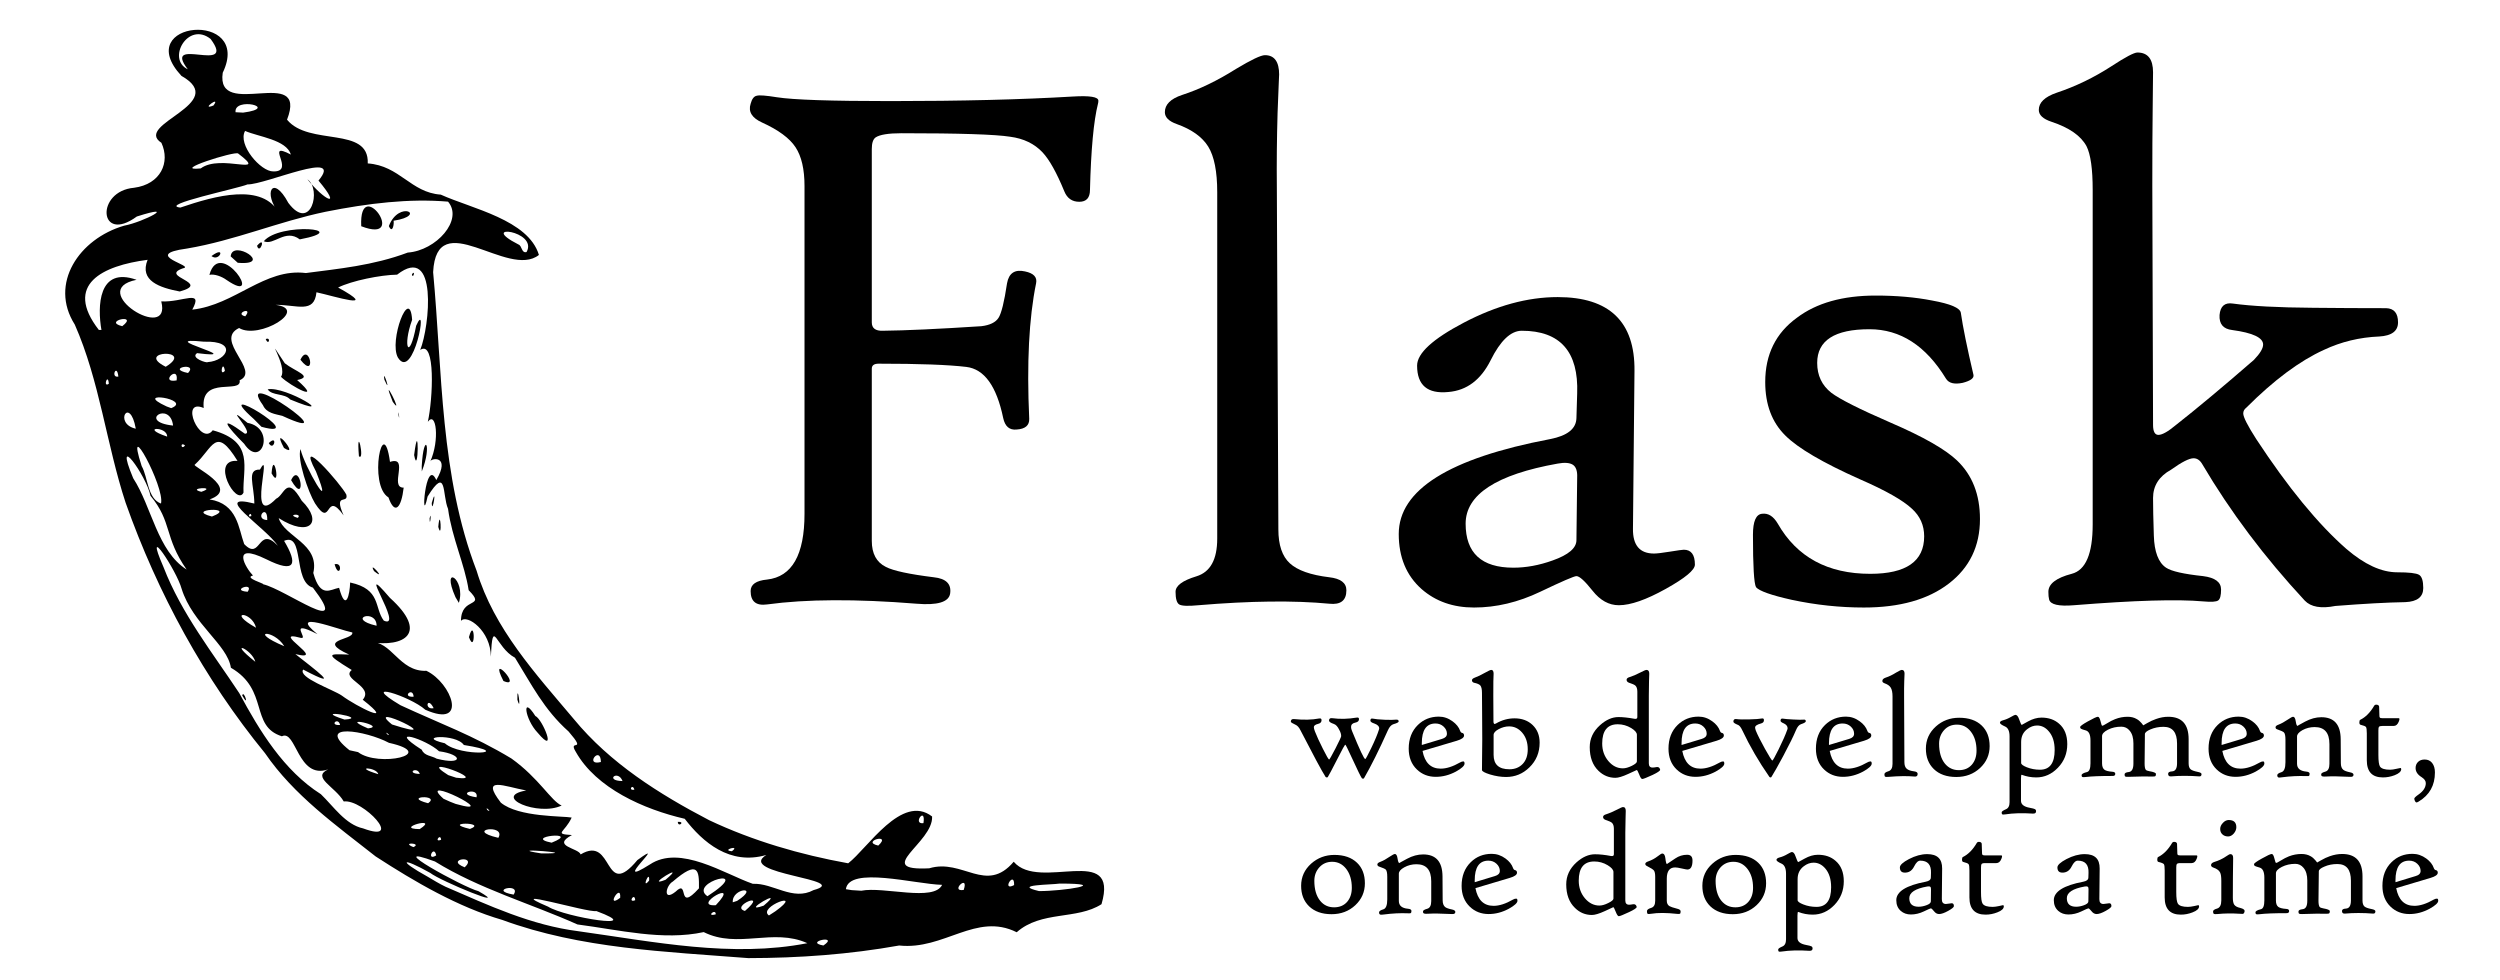 <?xml version="1.0" encoding="UTF-8"?>
<svg xmlns="http://www.w3.org/2000/svg" xmlns:xlink="http://www.w3.org/1999/xlink" width="199pt" height="78pt" viewBox="0 0 199 78" version="1.1">
<g id="surface1">
<path style=" stroke:none;fill-rule:nonzero;fill:rgb(0%,0%,0%);fill-opacity:1;" d="M 29.902 68.172 C 26.754 65.691 23.395 63.309 21.098 59.957 C 16.266 54.051 12.543 47.207 10 40.02 C 8.465 35.344 7.938 30.332 5.953 25.836 C 3.883 22.574 6.309 19.004 9.879 17.965 C 11.469 17.66 14.262 16.16 10.891 17.234 C 7.867 19.453 7.574 15.215 10.676 14.945 C 12.789 14.664 13.57 12.93 12.848 11.367 C 10.574 9.883 18.355 8.254 14.441 6.039 C 10.363 1.629 20.145 0.781 17.73 5.789 C 17.152 9.637 24.566 5.082 22.848 9.527 C 24.594 11.66 29.395 10.012 29.273 13.008 C 31.82 13.184 32.695 15.328 35.086 15.492 C 37.562 16.613 42.055 17.496 42.898 20.293 C 40.441 22.246 34.75 16.27 34.477 21.664 C 35.219 29.637 35.027 37.848 37.941 45.438 C 39.316 50.035 42.656 53.652 45.672 57.234 C 48.555 60.742 52.465 63.207 56.445 65.285 C 59.941 66.938 63.707 68.031 67.516 68.719 C 69.059 67.535 71.785 63.137 74.195 64.992 C 74.309 67.074 69.414 69.348 73.965 69.117 C 76.637 68.312 78.492 71.188 80.691 68.594 C 82.723 71 89.121 67.055 87.68 71.973 C 85.727 73.234 82.883 72.473 80.93 74.207 C 77.707 72.594 75.141 75.648 71.574 75.262 C 67.613 75.973 63.582 76.262 59.566 76.266 C 52.98 75.746 46.25 75.527 39.984 73.227 C 36.453 72.199 33.008 70.188 29.902 68.172 Z M 35.469 70.586 C 38.914 72.078 42.285 73.652 46.066 74.129 C 52.059 74.965 58.25 76.25 64.266 75.078 C 61.543 73.844 58.73 75.555 56.016 74.195 C 52.762 74.898 49.273 74.016 45.965 73.586 C 42.203 71.906 38.145 70.754 34.621 68.574 C 30.223 66.965 36.898 70.641 38.086 70.938 C 40.84 72.5 35.062 70.133 34.246 69.484 C 31.941 68.191 31.648 68.461 34.02 69.773 C 34.496 70.055 34.969 70.348 35.469 70.586 Z M 28.906 65.941 C 32.25 67.184 28.895 63.59 27.363 63.797 C 26.684 62.617 24.77 61.875 26.121 61.242 C 23.691 62.086 23.578 58.031 22.438 58.609 C 19.867 57.797 21.438 54.922 18.379 53.152 C 18.098 51.293 15.336 49.676 14.457 46.867 C 14.07 45.43 11.34 41.301 13.016 45.145 C 14.445 48.844 16.957 52.012 19.047 55.176 C 20.668 58.188 22.586 61.34 25.543 63.219 C 26.539 64.176 27.5 65.641 28.906 65.941 Z M 19.281 55.359 C 19.398 54.852 19.895 56.453 19.281 55.359 Z M 32.91 67.43 C 33.648 67.098 31.844 67.012 32.91 67.43 Z M 34.723 68.09 C 34.535 67.176 33.895 68.602 34.723 68.09 Z M 36.992 69.039 C 38.074 68.008 35.328 68.391 36.992 69.039 Z M 40.883 71.211 C 41.539 70.238 38.781 70.844 40.883 71.211 Z M 33.41 65.996 C 35.09 64.906 31.242 65.98 33.41 65.996 Z M 35.113 66.844 C 35.066 66.27 34.508 67.102 35.113 66.844 Z M 43.625 72.168 C 44.996 73.031 51.617 74.062 47.469 72.52 C 46.777 72.668 39.781 70.539 43.625 72.168 Z M 30.113 61.625 C 29.98 61.047 27.988 60.988 30.113 61.625 Z M 34.078 63.938 C 35.109 63.219 31.938 63.383 34.078 63.938 Z M 37.41 65.984 C 38.891 65.426 35.008 65.426 37.41 65.984 Z M 28.5 59.867 C 30.105 61.102 34.977 60.023 30.961 59.129 C 29.133 58.152 25.012 57.484 27.82 59.719 Z M 39.668 66.691 C 40.336 65.551 36.863 66.039 39.668 66.691 Z M 36.273 63.992 C 40.199 65.105 32.973 61.504 35.305 63.582 L 35.824 63.816 Z M 43.074 67.93 C 46.793 67.965 39.719 67.414 43.074 67.93 Z M 27.07 57.711 C 26.926 57.02 26.152 57.77 27.07 57.711 Z M 49.367 71.465 C 49.465 70.211 48.152 72.395 49.367 71.465 Z M 33.418 61.605 C 33.191 60.945 32.254 61.578 33.418 61.605 Z M 27.422 57.277 C 29.559 57.148 24.5 56.336 27.422 57.277 Z M 20.324 52.68 C 20.059 51.656 18 50.836 20.324 52.68 Z M 38.961 64.527 C 38.57 64.082 38.777 64.625 38.961 64.527 Z M 50.562 71.656 C 50.523 70.977 49.93 71.914 50.562 71.656 Z M 37.934 63.465 C 38.145 62.586 36.113 63.199 37.934 63.465 Z M 29.293 57.98 C 30.879 57.809 26.75 56.902 29.293 57.98 Z M 43.91 67.078 C 46.387 66.098 41.5 66.598 43.91 67.078 Z M 36.309 61.906 C 39.16 62.277 32.914 59.965 35.68 61.699 Z M 46.219 68.012 C 48.883 66.418 48.004 71.746 50.738 68.461 C 53.434 66.492 48.41 70.898 51.73 68.812 C 54.133 67.203 57.684 69.578 59.926 70.352 C 61.535 70.273 63.105 71.746 64.758 70.852 C 67.938 69.992 58.535 69.578 61 68.055 C 58.09 68.902 55.938 67.043 54.504 65.176 C 51.238 64.418 47.465 62.746 45.836 59.852 C 45.172 58.766 46.793 60.004 45.262 58.23 C 43.293 56.477 42.312 54.484 40.992 52.355 C 39.414 51.512 39.23 49.031 39.07 52.273 C 39.082 50.227 37.164 48.848 36.695 49.422 C 36.688 47.449 38.75 48.438 37.305 46.98 C 36.996 44.938 35.973 42.809 35.664 40.504 C 35.188 39.391 35.598 37.012 34.035 39.527 C 33.469 42.188 33.848 36.262 34.73 38.215 C 35.895 36.219 34.316 36.453 34.25 36.73 C 35.008 35.051 34.73 32.664 34.055 33.574 C 34.457 31.789 34.691 27.008 33.449 27.855 C 34.203 25.992 34.875 19.32 31.609 21.863 C 30.289 21.883 27.996 22.348 26.914 22.887 C 30.309 24.762 26.57 23.562 25.191 23.266 C 25.012 25 23.641 24.25 21.93 24.266 C 24.664 24.605 20.602 27.066 19.031 26.109 C 16.996 27.082 20.789 29.516 19.074 30.27 C 19.285 31.402 15.953 29.859 16.215 32.477 C 14.242 31.645 15.945 35.582 16.934 34.25 C 20.293 35.164 19.301 37.238 19.383 39.211 C 18.836 40.363 16.68 36.512 18.906 36.688 C 17.148 33.836 16.965 35.656 15.508 36.984 C 15.168 37.078 19.223 38.871 16.68 39.754 C 18.918 40.102 18.98 42.062 19.438 43.309 C 20.785 44.711 20.508 41.754 22.121 43.445 C 21.102 41.941 16.719 39.207 20.246 40.082 C 20.227 38.57 19.609 37.348 20.691 37.379 C 21.758 35.438 19.57 42.164 21.98 39.699 C 22.648 39.406 22.812 37.754 24.016 39.855 C 25.758 41.57 24.645 42.816 22.184 41.242 C 22.625 42.738 25.473 43.273 24.938 45.609 C 25.508 47.664 26.301 46.906 26.992 46.789 C 27.535 48.785 27.844 47.316 27.871 46.367 C 30.355 46.902 29.773 48.371 30.551 49.402 C 32.266 50.176 28.098 44.152 31.039 47.59 C 34.137 50.387 32.203 51.555 29.426 51.109 C 31.184 50.965 31.75 53.488 33.945 53.398 C 35.953 54.355 37.309 58.023 33.855 56.496 C 32.656 55.414 28.414 54.078 31.879 56.137 C 35.078 57.621 37.617 58.512 40.707 60.375 C 42.914 61.953 43.867 63.762 44.707 64.121 C 42.848 65.008 39.109 63.41 41.887 62.922 C 40.156 62.605 38.207 61.73 39.867 63.891 C 41.277 65.066 44.863 64.945 45.504 65.078 C 44.961 66.281 44.023 66.375 45.527 66.469 C 43.852 67.363 46.062 67.5 46.219 68.012 Z M 42.793 58.32 C 41.773 57.25 41.508 55.25 42.613 56.992 C 43.176 57.219 44.422 60.262 42.793 58.32 Z M 53.953 65.422 C 54.59 65.379 53.973 65.902 53.953 65.422 Z M 41.184 55.699 C 41.145 54.086 41.551 56.945 41.184 55.699 Z M 40.074 54.207 C 38.793 51.723 41.691 54.91 40.074 54.207 Z M 26.633 44.914 C 27.387 44.711 27.004 46.203 26.633 44.914 Z M 37.328 50.719 C 37.793 48.98 37.875 52.18 37.328 50.719 Z M 29.773 45.457 C 29.238 44.496 30.887 46.359 29.773 45.457 Z M 36.258 47.539 C 35.043 44.812 37.117 46.051 36.527 47.988 Z M 25.074 40.066 C 24.531 39.172 23.633 36.547 23.922 35.746 C 24.184 37.051 26.691 41.363 25.152 37.531 C 23.449 34.32 27.184 38.574 27.57 39.375 C 27.75 40.172 26.52 39.156 27.352 41.027 C 25.832 38.898 26.457 42.199 25.074 40.066 Z M 21.617 37.68 C 21.758 35.602 22.406 39.109 21.617 37.68 Z M 23.172 38.219 C 23.914 36.648 24.43 40.406 23.172 38.219 Z M 19.43 35.32 C 18.145 34.039 17.211 32.859 19.492 34.523 C 20.367 34.559 17.539 31.84 19.703 33.66 C 21.977 34.074 20.824 37.395 19.43 35.32 Z M 21.395 35.27 C 22.145 34.527 21.793 36 21.395 35.27 Z M 22.605 35.656 C 21.473 33.527 23.98 36.547 22.605 35.656 Z M 20.203 33.355 C 16.461 30.02 24.902 35.098 20.812 33.973 Z M 30.922 39.594 C 29.301 38.621 30.492 32.75 31.043 36.766 C 32.617 36.254 30.957 38.84 32.133 38.816 C 31.945 40.445 31.422 41.031 30.922 39.594 Z M 34.887 41.941 C 35.043 40.172 35.219 43.152 34.887 41.941 Z M 34.195 41.262 C 34.375 40.504 34.215 42.152 34.195 41.262 Z M 20.934 32.258 C 18.531 28.938 27.922 35.621 22.473 33.102 C 21.906 32.953 21.223 32.898 20.934 32.258 Z M 28.57 36.316 C 28.344 33.516 29.078 36.777 28.57 36.316 Z M 34.367 40.039 C 34.816 38.445 34.402 41.094 34.367 40.039 Z M 21.305 30.992 C 22.73 30.688 27.223 33.504 23.098 31.797 C 22.641 31.289 21.664 31.52 21.305 30.992 Z M 33.57 37.117 C 33.723 34.258 34.422 35.406 33.574 37.527 Z M 22.367 29.996 C 22.949 29.141 20.82 26.129 22.672 28.918 C 23.473 29.555 24.988 29.984 23.652 30.25 C 25.758 32.113 23.137 30.754 22.367 29.996 Z M 32.965 36.223 C 33.367 32.965 33.32 38.133 32.965 36.223 Z M 21.152 26.988 C 21.594 26.797 21.387 27.582 21.152 26.988 Z M 23.914 28.637 C 24.625 27.141 25.227 30.305 23.914 28.637 Z M 31.711 32.98 C 31.703 32.406 31.859 33.816 31.711 32.98 Z M 31.262 31.98 C 30.18 29.305 32.266 33.395 31.262 31.98 Z M 30.598 30.227 C 30.414 29.121 31.215 31.613 30.598 30.227 Z M 31.676 28.465 C 30.934 27.152 32.617 22.688 32.805 25.457 C 32.02 27.617 32.578 28.824 33.125 25.93 C 34.133 23.648 32.906 30.422 31.676 28.465 Z M 32.789 21.824 C 33.113 21.426 32.859 22.301 32.789 21.824 Z M 30.934 58.453 C 30.492 58.07 30.988 58.699 30.934 58.453 Z M 34.758 60.391 C 36.883 60.938 36.871 60.059 34.949 59.801 C 33.918 58.836 30.652 57.812 33.574 59.68 C 33.766 60.172 34.379 60.16 34.758 60.391 Z M 27.207 55.367 C 28.379 56.242 31.617 57.848 28.875 55.699 C 29.801 54.625 27.105 54.051 28 53.332 C 25.723 51.938 26.203 52.062 27.797 52.105 C 25.062 50.879 28.191 50.973 28.043 50.344 C 26.992 50.137 22.809 48.484 25.27 50.48 C 22.77 49.203 24.672 50.957 23.918 50.77 C 21.359 50.074 26.195 52.723 23.512 52.066 C 24.977 53.23 27.461 55.047 24.133 53.297 C 23.691 53.93 26.512 54.887 27.207 55.367 Z M 31.203 57.668 C 36.066 59.238 28.82 55.75 31.203 57.668 Z M 51.672 70.09 C 51.738 69.125 51.008 70.914 51.672 70.09 Z M 53.777 70.977 C 54.898 69.887 53.824 72.711 55.637 70.711 C 55.656 69.277 55.582 68.434 53.555 70.172 C 52.996 70.484 52.746 71.805 53.777 70.977 Z M 20.383 49.969 C 20.035 48.613 17.965 48.617 20.383 49.969 Z M 22.629 51.441 C 21.793 50.059 19.652 50.188 22.629 51.441 Z M 35.406 59.164 C 36.656 60.273 41.141 59.977 36.922 59.301 C 36.301 58.375 32.961 58.598 35.406 59.164 Z M 52.977 70.031 C 54.898 68.418 51.117 70.754 52.977 70.031 Z M 56.973 72.781 C 56.984 72.262 56.145 73.008 56.973 72.781 Z M 56.977 72.055 C 59.105 69.801 54.918 72.191 56.977 72.055 Z M 14.855 45.336 C 13.043 42.742 13.73 41.578 11.98 39.465 C 11.648 37.848 8.98 34.176 10.602 38.066 C 12.082 40.34 12.523 43.859 14.855 45.336 Z M 56.312 71.34 C 60.223 68.805 54.703 70.234 56.312 71.34 Z M 59.297 72.512 C 61.258 70.824 58.059 72.16 59.297 72.512 Z M 19.715 47.105 C 20.277 46.27 18.266 46.996 19.715 47.105 Z M 58.672 71.711 C 60.57 70.484 58.238 70.672 58.328 71.824 Z M 32.926 55.457 C 32.863 54.629 31.926 55.527 32.926 55.457 Z M 34.52 56.371 C 34.012 55.348 33.742 56.535 34.52 56.371 Z M 61.719 72.539 C 64.148 70.781 60.246 72.203 61.207 72.871 Z M 60.789 72.09 C 62.766 70.426 58.695 72.824 60.789 72.09 Z M 65.543 75.262 C 66.871 74.367 63.926 74.973 65.543 75.262 Z M 20.934 46.504 C 22.715 46.902 28.055 50.898 24.906 46.777 C 23.293 46.301 24.258 42.352 22.613 43.051 C 23.719 44.898 23.523 45.684 21.203 44.52 C 18.289 43.094 19.566 45.227 20.137 45.812 C 19.359 45.988 21.164 46.488 20.934 46.504 Z M 12.816 40.082 C 13.137 38.758 9.879 32.809 11.277 37.098 C 11.785 37.996 11.73 39.699 12.816 40.082 Z M 27.715 49.281 C 26.797 48.512 27.672 49.172 27.715 49.281 Z M 29.977 49.809 C 29.977 48.41 27.477 49.238 29.977 49.809 Z M 49.555 62.172 C 49.184 61.215 48.082 62.152 49.555 62.172 Z M 50.496 62.859 C 50.359 62.324 49.953 62.965 50.496 62.859 Z M 58.258 67.758 C 59.004 67.207 57.328 67.688 58.258 67.758 Z M 16.871 41.117 C 19.008 40.289 14.582 40.527 16.871 41.117 Z M 47.832 60.656 C 47.809 59.27 46.473 61 47.832 60.656 Z M 16.027 39.148 C 17.398 38.684 14.758 38.844 16.027 39.148 Z M 20.008 41.078 C 19.984 40.625 19.586 41.25 20.008 41.078 Z M 68.559 70.902 C 70.324 70.543 74.344 71.801 74.992 70.434 C 72.852 70.383 67.582 68.922 67.332 70.781 L 67.801 70.855 Z M 21.273 41.398 C 21.305 39.996 20.18 41.348 21.273 41.398 Z M 10.809 34.125 C 10.332 31.453 9 33.723 10.809 34.125 Z M 13.305 34.754 C 13.332 33.898 11.02 33.984 13.305 34.754 Z M 14.73 35.457 C 14.316 35.121 14.406 35.879 14.73 35.457 Z M 23.703 41.223 C 24.125 40.836 22.703 40.934 23.703 41.223 Z M 13.777 33.875 C 13.539 31.855 10.887 33.57 13.777 33.875 Z M 8.664 30.547 C 8.59 29.617 8.164 30.898 8.664 30.547 Z M 9.422 29.973 C 9.301 28.867 8.77 30.113 9.422 29.973 Z M 13.629 32.488 C 15.406 31.789 10.391 31.039 13.266 32.355 Z M 69.91 67.309 C 71.047 66.266 68.465 66.984 69.91 67.309 Z M 76.711 70.84 C 77.164 69.488 75.562 71.02 76.711 70.84 Z M 14.059 30.281 C 14.246 28.973 12.648 30.539 14.059 30.281 Z M 8.074 26.266 C 7.754 24.418 7.797 21.18 10.871 22.273 C 6.77 23.09 13.711 27.383 12.836 23.992 C 14.562 24.078 16.211 22.973 15.305 24.648 C 18.707 24.273 21.062 21.32 24.348 21.734 C 26.906 21.395 29.703 21.141 32.457 20.105 C 34.723 19.945 36.906 17.5 35.664 16.051 C 32.574 15.789 29.336 16.176 25.922 16.855 C 22.137 17.645 18.699 19.141 14.879 19.785 C 11.156 20.285 15.625 21.164 14.559 21.359 C 12.617 22.035 16.879 22.492 14.309 23.203 C 12.723 22.902 11.07 22.355 11.75 20.68 C 8.184 21.145 5.047 22.629 7.867 26.262 Z M 16.668 21.879 C 17.504 18.793 21.148 24.418 18.039 22.289 C 17.668 22.012 17.059 21.785 16.668 21.879 Z M 16.832 20.383 C 18.039 19.484 17.473 20.891 16.832 20.383 Z M 18.363 20.41 C 18.473 18.988 21.871 21.16 18.926 20.918 Z M 20.461 19.562 C 21.227 18.668 20.68 20.359 20.461 19.562 Z M 20.996 19.203 C 22.27 17.672 28.215 18.227 23.863 19.055 C 22.699 18.176 21.805 19.574 20.996 19.203 Z M 28.754 18.008 C 28.559 13.816 32.605 19.496 28.754 18.008 Z M 30.953 17.996 C 31.758 15.883 34.078 17.148 31.328 17.57 C 31.387 17.797 31.246 18.66 30.953 17.996 Z M 13.191 29.195 C 15.594 27.719 10.637 27.914 13.191 29.195 Z M 14.969 29.691 C 15.812 28.793 13.137 29.324 14.969 29.691 Z M 9.73 25.965 C 11.105 24.91 8.105 25.566 9.73 25.965 Z M 80.723 70.453 C 80.762 69.227 79.672 71.008 80.723 70.453 Z M 73.508 65.523 C 73.715 64.109 72.582 65.645 73.508 65.523 Z M 82.707 70.93 C 84.629 70.938 88.527 70.332 84.348 70.332 C 83.691 70.438 80.527 70.414 82.707 70.93 Z M 16.531 28.824 C 18.086 28.719 18.965 27.105 16.23 27.199 C 11.996 26.762 19.969 28.652 15.688 28.109 C 15.113 28.492 16.5 28.93 16.531 28.824 Z M 17.902 29.52 C 17.738 28.52 17.422 30.051 17.902 29.52 Z M 19.523 25.18 C 20.199 24.344 18.59 24.957 19.523 25.18 Z M 14.355 16.523 C 17.129 15.578 20.922 14.516 22.234 16.992 C 20.898 15.383 21.695 13.801 22.953 16.152 C 24.734 18.527 25.625 15.07 24.469 14.273 C 25.789 15.914 27.289 16.691 25.352 14.375 C 27.457 11.84 21.137 14.707 19.699 14.68 C 19.008 14.988 12.566 16.324 14.355 16.523 Z M 15.98 13.406 C 17.562 12.211 21.453 14.117 18.957 12.219 C 18.715 12 13.492 13.66 15.98 13.406 Z M 21.75 13.645 C 23.602 13.691 20.949 11.152 23.156 12.305 C 22.793 11.117 20.59 10.895 19.508 10.422 C 18.898 11.508 20.75 13.66 21.75 13.645 Z M 16.992 8.398 C 17.633 7.531 15.871 8.84 16.992 8.398 Z M 19.352 8.965 C 22.336 8.57 18.59 7.68 18.75 8.934 Z M 14.949 5.516 C 12.848 2.766 18.898 5.977 16.766 3.102 C 14.969 1.668 13.242 4.711 14.949 5.516 Z M 41.914 20.062 C 42.875 18.352 37.934 17.758 41.262 19.457 C 41.57 19.559 41.5 20.18 41.914 20.062 Z M 41.914 20.062 "/>
<path style=" stroke:none;fill-rule:nonzero;fill:rgb(0%,0%,0%);fill-opacity:1;" d="M 87.398 8.262 C 87.055 9.621 86.844 11.906 86.762 15.117 C 86.762 15.746 86.477 16.062 85.91 16.062 C 85.344 16.062 84.945 15.785 84.723 15.238 C 84.113 13.754 83.539 12.719 82.988 12.129 C 82.34 11.441 81.48 11.023 80.402 10.883 C 79.25 10.699 76.367 10.605 71.766 10.605 C 70.711 10.605 70.023 10.719 69.695 10.941 C 69.496 11.086 69.395 11.391 69.395 11.855 L 69.395 25.66 C 69.395 26.125 69.688 26.348 70.273 26.328 C 72.078 26.309 74.695 26.188 78.121 25.965 C 78.793 25.883 79.242 25.664 79.477 25.309 C 79.711 24.953 79.938 24.035 80.16 22.551 C 80.305 21.738 80.781 21.422 81.59 21.605 C 82.281 21.75 82.574 22.062 82.473 22.551 C 81.906 25.312 81.723 28.91 81.926 33.336 C 81.945 33.863 81.609 34.148 80.922 34.191 C 80.355 34.25 80 33.945 79.855 33.277 C 79.328 30.738 78.352 29.379 76.922 29.207 C 75.492 29.035 73.164 28.949 69.941 28.949 C 69.574 28.949 69.395 29.082 69.395 29.344 L 69.395 43.055 C 69.395 44.07 69.77 44.762 70.52 45.129 C 71.105 45.434 72.375 45.707 74.32 45.949 C 75.312 46.051 75.75 46.488 75.629 47.262 C 75.508 47.93 74.613 48.195 72.953 48.055 C 68.145 47.668 64.18 47.688 61.059 48.113 C 60.188 48.234 59.75 47.879 59.75 47.047 C 59.75 46.52 60.188 46.215 61.059 46.133 C 63.047 45.91 64.039 44.164 64.039 40.895 L 64.039 14.812 C 64.039 13.473 63.801 12.441 63.324 11.719 C 62.848 10.996 61.961 10.344 60.664 9.754 C 59.852 9.387 59.547 8.891 59.75 8.262 C 59.852 7.875 60.016 7.66 60.238 7.621 C 60.441 7.559 60.977 7.602 61.848 7.742 C 63.129 7.945 66.137 8.047 70.883 8.047 C 76.48 8.047 81.316 7.926 85.395 7.684 C 86.75 7.602 87.43 7.711 87.43 8.016 C 87.43 8.098 87.422 8.18 87.398 8.262 Z M 87.398 8.262 "/>
<path style=" stroke:none;fill-rule:nonzero;fill:rgb(0%,0%,0%);fill-opacity:1;" d="M 107.172 46.988 C 107.172 47.801 106.715 48.156 105.805 48.055 C 103.004 47.789 99.535 47.828 95.398 48.176 C 94.57 48.258 94.059 48.234 93.863 48.113 C 93.672 47.992 93.574 47.656 93.574 47.109 C 93.574 46.621 94.129 46.211 95.234 45.875 C 96.34 45.539 96.891 44.539 96.891 42.875 L 96.891 15.301 C 96.891 13.652 96.652 12.445 96.176 11.672 C 95.699 10.902 94.863 10.301 93.668 9.875 C 93.039 9.652 92.723 9.336 92.723 8.93 C 92.723 8.32 93.18 7.863 94.094 7.559 C 95.473 7.113 96.902 6.422 98.383 5.488 C 99.598 4.758 100.367 4.391 100.691 4.391 C 101.441 4.391 101.82 4.91 101.82 5.945 C 101.82 5.863 101.777 6.879 101.695 8.992 C 101.637 11.004 101.617 12.984 101.637 14.934 L 101.758 42.141 C 101.758 43.383 102.062 44.281 102.672 44.84 C 103.277 45.398 104.324 45.77 105.805 45.949 C 106.715 46.051 107.172 46.398 107.172 46.988 Z M 107.172 46.988 "/>
<path style=" stroke:none;fill-rule:nonzero;fill:rgb(0%,0%,0%);fill-opacity:1;" d="M 134.914 44.945 C 134.914 45.371 134.137 46.016 132.586 46.879 C 131.035 47.742 129.793 48.176 128.859 48.176 C 128.07 48.176 127.371 47.789 126.762 47.016 C 126.152 46.246 125.727 45.859 125.484 45.859 C 125.301 45.859 124.336 46.277 122.594 47.109 C 120.852 47.941 119.098 48.359 117.332 48.359 C 115.668 48.359 114.281 47.871 113.164 46.895 C 111.949 45.82 111.34 44.355 111.34 42.508 C 111.34 38.992 115.355 36.477 123.383 34.953 C 124.762 34.688 125.465 34.129 125.484 33.277 L 125.543 31.324 C 125.664 27.996 124.195 26.328 121.133 26.328 C 120.262 26.328 119.434 27.109 118.656 28.676 C 117.875 30.238 116.754 31.082 115.293 31.203 C 113.629 31.367 112.801 30.664 112.801 29.102 C 112.801 28.125 114.035 26.988 116.512 25.688 C 119.105 24.328 121.602 23.648 123.992 23.648 C 128.109 23.648 130.148 25.609 130.105 29.527 L 129.984 42.082 C 129.965 43.402 130.523 44.062 131.66 44.062 C 131.883 44.062 132.309 44.012 132.938 43.91 C 133.562 43.809 133.93 43.758 134.031 43.758 C 134.617 43.758 134.914 44.152 134.914 44.945 Z M 125.543 38 C 125.566 37.492 125.449 37.156 125.195 36.992 C 124.941 36.832 124.539 36.801 123.992 36.902 C 119.105 37.773 116.664 39.371 116.664 41.684 C 116.664 44.02 117.93 45.188 120.465 45.188 C 121.477 45.188 122.523 44.996 123.598 44.609 C 124.855 44.164 125.484 43.625 125.484 42.996 Z M 125.543 38 "/>
<path style=" stroke:none;fill-rule:nonzero;fill:rgb(0%,0%,0%);fill-opacity:1;" d="M 157.605 41.32 C 157.605 43.473 156.777 45.184 155.125 46.453 C 153.473 47.723 151.219 48.359 148.359 48.359 C 146.453 48.359 144.547 48.156 142.641 47.75 C 140.996 47.383 140.043 47.047 139.781 46.742 C 139.617 46.457 139.535 45.066 139.535 42.57 C 139.535 41.492 139.781 40.934 140.266 40.895 C 140.754 40.832 141.168 41.098 141.512 41.684 C 143.035 44.348 145.488 45.676 148.875 45.676 C 151.734 45.676 153.164 44.68 153.164 42.691 C 153.164 41.816 152.84 41.086 152.191 40.496 C 151.48 39.828 150.102 39.043 148.055 38.152 C 145.094 36.832 143.117 35.672 142.121 34.676 C 141.047 33.621 140.512 32.199 140.512 30.41 C 140.512 28.219 141.352 26.512 143.035 25.293 C 144.598 24.113 146.684 23.527 149.301 23.527 C 150.941 23.527 152.445 23.656 153.801 23.922 C 155.262 24.188 156.023 24.512 156.082 24.898 C 156.246 26.035 156.582 27.68 157.086 29.832 C 157.148 30.098 156.863 30.309 156.234 30.473 C 155.566 30.613 155.121 30.504 154.898 30.137 C 153.297 27.516 151.27 26.207 148.812 26.207 C 146.035 26.207 144.648 27.102 144.648 28.887 C 144.648 29.883 145.023 30.676 145.773 31.266 C 146.441 31.773 148.012 32.566 150.488 33.641 C 153.082 34.758 154.848 35.766 155.781 36.656 C 156.996 37.816 157.605 39.371 157.605 41.32 Z M 157.605 41.32 "/>
<path style=" stroke:none;fill-rule:nonzero;fill:rgb(0%,0%,0%);fill-opacity:1;" d="M 192.891 46.805 C 192.891 47.516 192.414 47.891 191.461 47.93 C 190.039 47.953 188.184 48.055 185.895 48.234 C 184.758 48.461 183.945 48.316 183.461 47.809 C 180.254 44.355 177.539 40.742 175.309 36.961 C 175.125 36.637 174.891 36.477 174.609 36.477 C 174.262 36.477 173.664 36.781 172.812 37.391 C 171.859 37.918 171.383 38.668 171.383 39.645 C 171.383 40.336 171.402 41.328 171.445 42.629 C 171.484 43.93 171.809 44.781 172.418 45.188 C 172.844 45.473 173.828 45.695 175.367 45.859 C 176.32 45.98 176.797 46.336 176.797 46.926 C 176.797 47.395 176.723 47.684 176.57 47.793 C 176.418 47.906 176.016 47.93 175.367 47.871 C 173.34 47.688 169.914 47.789 165.086 48.176 C 163.871 48.277 163.211 48.125 163.109 47.719 C 163.07 47.574 163.051 47.371 163.051 47.109 C 163.051 46.48 163.668 46 164.906 45.676 C 166.02 45.391 166.578 44.082 166.578 41.746 L 166.578 15.117 C 166.578 13.449 166.414 12.293 166.09 11.645 C 165.645 10.809 164.711 10.16 163.293 9.691 C 162.625 9.469 162.289 9.156 162.289 8.75 C 162.289 8.16 162.766 7.703 163.719 7.379 C 165.238 6.871 166.688 6.168 168.07 5.273 C 169.184 4.543 169.875 4.18 170.137 4.18 C 170.969 4.18 171.383 4.707 171.383 5.762 C 171.383 5.621 171.375 6.625 171.352 8.777 C 171.332 10.262 171.324 12.254 171.324 14.75 L 171.383 33.824 C 171.383 34.352 171.527 34.617 171.809 34.617 C 172.113 34.617 172.582 34.352 173.211 33.824 C 174.891 32.504 176.961 30.777 179.414 28.645 C 179.902 28.137 180.145 27.73 180.145 27.426 C 180.145 26.879 179.324 26.492 177.68 26.27 C 176.969 26.188 176.637 25.789 176.676 25.078 C 176.738 24.367 177.094 24.062 177.742 24.164 C 179.203 24.367 181.332 24.48 184.129 24.5 C 186.074 24.52 188.012 24.531 189.938 24.531 C 190.566 24.551 190.883 24.926 190.883 25.66 C 190.883 26.348 190.387 26.727 189.391 26.785 C 187.828 26.848 186.359 27.203 184.98 27.852 C 183.055 28.727 180.996 30.258 178.805 32.453 C 178.645 32.574 178.562 32.727 178.562 32.91 C 178.562 33.195 178.906 33.875 179.598 34.953 C 182.133 38.812 184.523 41.727 186.773 43.695 C 188.215 44.934 189.562 45.555 190.82 45.555 C 191.754 45.555 192.332 45.621 192.555 45.754 C 192.777 45.883 192.891 46.234 192.891 46.805 Z M 192.891 46.805 "/>
<path style=" stroke:none;fill-rule:nonzero;fill:rgb(0%,0%,0%);fill-opacity:1;" d="M 111.336 57.422 C 111.336 57.492 111.199 57.566 110.93 57.641 C 110.75 57.691 110.602 57.852 110.477 58.129 C 109.77 59.707 109.133 60.98 108.574 61.949 C 108.562 61.973 108.531 61.984 108.484 61.98 C 108.441 61.977 108.414 61.961 108.398 61.938 C 108.301 61.797 108.059 61.301 107.668 60.449 C 107.309 59.668 107.117 59.277 107.09 59.277 C 107.047 59.277 106.836 59.656 106.457 60.41 C 106.027 61.25 105.773 61.73 105.695 61.848 C 105.684 61.875 105.652 61.887 105.609 61.883 C 105.566 61.883 105.535 61.867 105.512 61.836 C 105.223 61.387 104.559 60.152 103.523 58.141 C 103.406 57.902 103.273 57.754 103.125 57.691 C 102.875 57.578 102.75 57.5 102.75 57.445 C 102.75 57.293 102.832 57.223 103.004 57.238 C 103.762 57.316 104.43 57.301 105 57.191 C 105.133 57.168 105.195 57.211 105.195 57.324 C 105.195 57.477 105.109 57.574 104.93 57.617 C 104.699 57.672 104.582 57.762 104.582 57.879 C 104.582 57.953 104.609 58.066 104.664 58.211 C 104.805 58.578 105.02 59.043 105.305 59.609 C 105.586 60.176 105.754 60.457 105.801 60.457 C 105.832 60.457 106 60.16 106.305 59.574 C 106.605 58.984 106.758 58.66 106.758 58.598 C 106.758 58.441 106.707 58.277 106.605 58.098 C 106.48 57.836 106.34 57.684 106.18 57.629 C 105.918 57.539 105.789 57.449 105.789 57.363 C 105.789 57.207 105.875 57.141 106.055 57.168 C 106.66 57.25 107.305 57.234 107.984 57.121 C 108.113 57.098 108.176 57.137 108.176 57.238 C 108.176 57.391 108.082 57.48 107.887 57.52 C 107.66 57.562 107.543 57.68 107.543 57.867 C 107.543 57.957 107.57 58.066 107.621 58.188 C 108.23 59.676 108.578 60.422 108.676 60.422 C 108.711 60.422 108.867 60.129 109.148 59.551 C 109.449 58.93 109.656 58.43 109.773 58.051 C 109.781 58.031 109.785 58.008 109.785 57.984 C 109.785 57.816 109.656 57.684 109.391 57.59 C 109.184 57.523 109.082 57.445 109.082 57.363 C 109.082 57.227 109.148 57.172 109.277 57.203 C 109.457 57.242 109.773 57.273 110.234 57.293 C 110.668 57.309 110.957 57.305 111.094 57.285 C 111.254 57.266 111.336 57.312 111.336 57.422 Z M 111.336 57.422 "/>
<path style=" stroke:none;fill-rule:nonzero;fill:rgb(0%,0%,0%);fill-opacity:1;" d="M 116.578 60.781 C 116.578 60.953 116.348 61.164 115.891 61.418 C 115.371 61.695 114.836 61.836 114.289 61.836 C 113.691 61.836 113.191 61.641 112.785 61.25 C 112.352 60.836 112.133 60.281 112.133 59.59 C 112.133 58.809 112.379 58.18 112.863 57.707 C 113.316 57.266 113.871 57.043 114.531 57.043 C 114.922 57.043 115.285 57.168 115.625 57.418 C 115.926 57.637 116.129 57.891 116.227 58.176 C 116.262 58.273 116.316 58.328 116.387 58.34 C 116.488 58.359 116.539 58.43 116.539 58.547 C 116.539 58.711 116.348 58.848 115.961 58.965 L 113.234 59.773 C 113.41 60.715 113.895 61.184 114.68 61.184 C 115.133 61.184 115.648 61.02 116.227 60.688 C 116.312 60.637 116.398 60.609 116.48 60.609 C 116.543 60.609 116.578 60.668 116.578 60.781 Z M 115.176 58.406 C 115.176 58.188 115.086 58 114.91 57.836 C 114.734 57.672 114.52 57.59 114.266 57.59 C 113.539 57.59 113.176 58.113 113.176 59.16 L 113.176 59.301 L 114.785 58.816 C 115.043 58.738 115.176 58.605 115.176 58.406 Z M 115.176 58.406 "/>
<path style=" stroke:none;fill-rule:nonzero;fill:rgb(0%,0%,0%);fill-opacity:1;" d="M 122.555 59.117 C 122.555 59.898 122.285 60.555 121.738 61.086 C 121.219 61.594 120.602 61.848 119.883 61.848 C 119.477 61.848 119.051 61.781 118.609 61.648 C 118.184 61.516 117.969 61.398 117.965 61.293 C 117.961 61.199 117.965 60.883 117.973 60.336 C 117.984 59.672 117.988 59.184 117.988 58.879 C 117.988 58.422 117.984 57.758 117.977 56.887 C 117.969 56.016 117.965 55.438 117.965 55.152 C 117.965 54.871 117.922 54.676 117.836 54.566 C 117.758 54.473 117.586 54.398 117.32 54.344 C 117.219 54.309 117.168 54.242 117.168 54.148 C 117.168 54.062 117.246 53.996 117.398 53.938 C 117.621 53.859 117.895 53.727 118.219 53.543 C 118.48 53.395 118.641 53.324 118.707 53.324 C 118.828 53.324 118.891 53.426 118.891 53.625 C 118.891 53.641 118.883 53.848 118.871 54.242 C 118.863 54.613 118.863 54.988 118.867 55.375 L 118.879 57.422 C 118.879 57.617 118.945 57.672 119.078 57.59 C 119.551 57.316 120.043 57.18 120.559 57.18 C 121.148 57.18 121.629 57.359 122 57.715 C 122.371 58.074 122.555 58.539 122.555 59.117 Z M 121.609 59.645 C 121.609 59.105 121.461 58.66 121.16 58.312 C 120.875 57.984 120.531 57.82 120.125 57.82 C 119.844 57.82 119.57 57.895 119.297 58.039 C 119.023 58.184 118.891 58.34 118.891 58.5 L 118.891 60.09 C 118.891 60.852 119.309 61.234 120.148 61.234 C 120.586 61.234 120.938 61.09 121.207 60.809 C 121.477 60.527 121.609 60.137 121.609 59.645 Z M 121.609 59.645 "/>
<path style=" stroke:none;fill-rule:nonzero;fill:rgb(0%,0%,0%);fill-opacity:1;" d="M 132.125 61.195 C 132.141 61.234 132.148 61.258 132.148 61.273 C 132.148 61.355 131.949 61.492 131.547 61.684 C 131.082 61.898 130.809 62.008 130.723 62.008 C 130.652 62.008 130.57 61.891 130.48 61.648 C 130.387 61.41 130.32 61.293 130.285 61.293 C 130.289 61.293 130.066 61.395 129.613 61.602 C 129.164 61.809 128.82 61.914 128.59 61.914 C 128.07 61.914 127.617 61.727 127.234 61.352 C 126.773 60.906 126.543 60.277 126.543 59.473 C 126.543 58.797 126.816 58.215 127.359 57.727 C 127.84 57.293 128.332 57.078 128.832 57.078 C 129.188 57.078 129.609 57.125 130.102 57.215 C 130.258 57.242 130.332 57.199 130.332 57.078 L 130.332 55.055 C 130.332 54.824 130.277 54.664 130.168 54.566 C 130.098 54.504 129.93 54.43 129.664 54.344 C 129.539 54.293 129.477 54.219 129.477 54.109 C 129.477 54.012 129.562 53.938 129.73 53.891 C 129.965 53.82 130.242 53.703 130.562 53.535 C 130.832 53.395 130.996 53.324 131.062 53.324 C 131.207 53.324 131.281 53.426 131.281 53.625 C 131.281 53.621 131.273 53.816 131.262 54.215 C 131.25 54.613 131.246 54.996 131.246 55.375 L 131.246 60.758 C 131.246 60.984 131.344 61.098 131.547 61.098 C 131.621 61.098 131.723 61.086 131.848 61.062 C 131.984 61.035 132.078 61.082 132.125 61.195 Z M 130.297 60.609 L 130.297 58.488 C 130.297 58.316 130.145 58.137 129.836 57.949 C 129.508 57.754 129.156 57.652 128.773 57.652 C 127.949 57.652 127.535 58.164 127.535 59.184 C 127.535 59.727 127.699 60.195 128.027 60.582 C 128.355 60.969 128.738 61.16 129.18 61.16 C 129.383 61.16 129.617 61.094 129.891 60.961 C 130.164 60.824 130.297 60.711 130.297 60.609 Z M 130.297 60.609 "/>
<path style=" stroke:none;fill-rule:nonzero;fill:rgb(0%,0%,0%);fill-opacity:1;" d="M 137.254 60.781 C 137.254 60.953 137.023 61.164 136.566 61.418 C 136.047 61.695 135.512 61.836 134.965 61.836 C 134.371 61.836 133.867 61.641 133.461 61.25 C 133.027 60.836 132.812 60.281 132.812 59.59 C 132.812 58.809 133.055 58.18 133.539 57.707 C 133.992 57.266 134.547 57.043 135.207 57.043 C 135.598 57.043 135.961 57.168 136.301 57.418 C 136.605 57.637 136.805 57.891 136.906 58.176 C 136.941 58.273 136.992 58.328 137.062 58.34 C 137.168 58.359 137.219 58.43 137.219 58.547 C 137.219 58.711 137.023 58.848 136.637 58.965 L 133.91 59.773 C 134.09 60.715 134.57 61.184 135.355 61.184 C 135.809 61.184 136.324 61.02 136.906 60.688 C 136.992 60.637 137.078 60.609 137.16 60.609 C 137.223 60.609 137.254 60.668 137.254 60.781 Z M 135.852 58.406 C 135.852 58.188 135.766 58 135.59 57.836 C 135.414 57.672 135.199 57.59 134.941 57.59 C 134.215 57.59 133.852 58.113 133.852 59.16 L 133.852 59.301 L 135.461 58.816 C 135.723 58.738 135.852 58.605 135.852 58.406 Z M 135.852 58.406 "/>
<path style=" stroke:none;fill-rule:nonzero;fill:rgb(0%,0%,0%);fill-opacity:1;" d="M 143.742 57.41 C 143.742 57.484 143.617 57.562 143.371 57.641 C 143.207 57.691 143.07 57.852 142.957 58.129 C 142.762 58.594 142.426 59.277 141.945 60.18 C 141.539 60.941 141.223 61.496 141.004 61.848 C 140.992 61.875 140.965 61.887 140.926 61.883 C 140.887 61.879 140.859 61.863 140.84 61.836 C 140.004 60.633 139.285 59.398 138.691 58.141 C 138.566 57.871 138.441 57.723 138.316 57.691 C 138.09 57.598 137.977 57.52 137.977 57.445 C 137.977 57.289 138.051 57.219 138.207 57.238 C 138.445 57.27 138.805 57.277 139.277 57.262 C 139.734 57.25 140.055 57.227 140.242 57.191 C 140.355 57.168 140.41 57.211 140.41 57.324 C 140.41 57.461 140.332 57.551 140.168 57.59 C 139.863 57.672 139.707 57.777 139.707 57.91 C 139.707 57.969 139.727 58.055 139.766 58.164 C 139.902 58.496 140.141 58.973 140.488 59.602 C 140.836 60.227 141.031 60.539 141.082 60.539 C 141.117 60.539 141.285 60.238 141.582 59.641 C 141.898 59.004 142.125 58.488 142.262 58.098 C 142.281 58.055 142.293 58.012 142.293 57.969 C 142.293 57.812 142.199 57.688 142.008 57.59 C 141.824 57.516 141.73 57.441 141.73 57.375 C 141.73 57.238 141.793 57.18 141.914 57.203 C 142.07 57.23 142.352 57.254 142.75 57.273 C 143.148 57.293 143.406 57.297 143.523 57.285 C 143.668 57.258 143.742 57.301 143.742 57.41 Z M 143.742 57.41 "/>
<path style=" stroke:none;fill-rule:nonzero;fill:rgb(0%,0%,0%);fill-opacity:1;" d="M 148.988 60.781 C 148.988 60.953 148.758 61.164 148.301 61.418 C 147.781 61.695 147.246 61.836 146.699 61.836 C 146.105 61.836 145.602 61.641 145.195 61.25 C 144.762 60.836 144.547 60.281 144.547 59.59 C 144.547 58.809 144.789 58.18 145.273 57.707 C 145.727 57.266 146.285 57.043 146.941 57.043 C 147.332 57.043 147.695 57.168 148.035 57.418 C 148.34 57.637 148.539 57.891 148.641 58.176 C 148.676 58.273 148.727 58.328 148.801 58.34 C 148.902 58.359 148.953 58.43 148.953 58.547 C 148.953 58.711 148.758 58.848 148.375 58.965 L 145.645 59.773 C 145.824 60.715 146.305 61.184 147.09 61.184 C 147.543 61.184 148.059 61.02 148.641 60.688 C 148.727 60.637 148.812 60.609 148.895 60.609 C 148.957 60.609 148.988 60.668 148.988 60.781 Z M 147.586 58.406 C 147.586 58.188 147.5 58 147.324 57.836 C 147.148 57.672 146.934 57.59 146.676 57.59 C 145.949 57.59 145.586 58.113 145.586 59.16 L 145.586 59.301 L 147.195 58.816 C 147.457 58.738 147.586 58.605 147.586 58.406 Z M 147.586 58.406 "/>
<path style=" stroke:none;fill-rule:nonzero;fill:rgb(0%,0%,0%);fill-opacity:1;" d="M 152.645 61.605 C 152.645 61.766 152.555 61.832 152.379 61.812 C 151.832 61.762 151.16 61.77 150.355 61.836 C 150.191 61.852 150.094 61.848 150.055 61.824 C 150.02 61.801 150 61.734 150 61.629 C 150 61.535 150.105 61.453 150.32 61.391 C 150.535 61.324 150.645 61.129 150.645 60.805 L 150.645 55.445 C 150.645 55.125 150.598 54.891 150.504 54.738 C 150.414 54.59 150.25 54.473 150.016 54.391 C 149.895 54.348 149.832 54.285 149.836 54.207 C 149.832 54.086 149.922 54 150.102 53.938 C 150.367 53.852 150.645 53.719 150.934 53.535 C 151.172 53.395 151.32 53.324 151.383 53.324 C 151.531 53.324 151.602 53.426 151.602 53.625 C 151.602 53.609 151.594 53.809 151.578 54.219 C 151.566 54.609 151.562 54.992 151.566 55.375 L 151.59 60.664 C 151.59 60.906 151.648 61.078 151.77 61.188 C 151.887 61.297 152.09 61.367 152.379 61.402 C 152.555 61.426 152.645 61.492 152.645 61.605 Z M 152.645 61.605 "/>
<path style=" stroke:none;fill-rule:nonzero;fill:rgb(0%,0%,0%);fill-opacity:1;" d="M 158.375 59.391 C 158.375 60.078 158.121 60.66 157.613 61.133 C 157.102 61.609 156.473 61.848 155.719 61.848 C 154.965 61.848 154.371 61.641 153.934 61.219 C 153.512 60.809 153.301 60.266 153.301 59.59 C 153.301 58.891 153.566 58.305 154.098 57.824 C 154.613 57.363 155.23 57.133 155.949 57.133 C 156.719 57.133 157.316 57.34 157.746 57.754 C 158.164 58.156 158.375 58.703 158.375 59.391 Z M 157.332 59.75 C 157.332 59.133 157.184 58.629 156.883 58.242 C 156.594 57.867 156.223 57.68 155.773 57.68 C 155.355 57.68 155.012 57.824 154.75 58.117 C 154.484 58.414 154.352 58.773 154.352 59.195 C 154.352 59.875 154.508 60.402 154.812 60.781 C 155.098 61.129 155.469 61.305 155.926 61.305 C 156.359 61.305 156.703 61.16 156.957 60.871 C 157.207 60.582 157.332 60.211 157.332 59.75 Z M 157.332 59.75 "/>
<path style=" stroke:none;fill-rule:nonzero;fill:rgb(0%,0%,0%);fill-opacity:1;" d="M 164.555 59.23 C 164.555 59.969 164.309 60.594 163.812 61.109 C 163.316 61.625 162.742 61.883 162.082 61.883 C 161.684 61.883 161.301 61.812 160.93 61.672 C 160.891 61.656 160.871 61.75 160.871 61.961 L 160.871 63.746 C 160.871 64.031 161.105 64.219 161.574 64.301 C 161.793 64.34 161.93 64.379 161.984 64.41 C 162.043 64.445 162.07 64.5 162.07 64.578 C 162.07 64.715 161.984 64.773 161.805 64.762 C 160.977 64.707 160.25 64.727 159.621 64.824 C 159.492 64.844 159.41 64.844 159.379 64.824 C 159.348 64.805 159.332 64.75 159.332 64.664 C 159.332 64.594 159.445 64.516 159.668 64.418 C 159.863 64.34 159.961 64.152 159.961 63.852 L 159.961 58.625 C 159.961 58.203 159.844 57.938 159.609 57.832 C 159.336 57.711 159.195 57.609 159.195 57.531 C 159.195 57.441 159.277 57.379 159.438 57.336 C 159.648 57.281 159.863 57.191 160.082 57.062 C 160.27 56.953 160.383 56.902 160.422 56.902 C 160.539 56.902 160.637 57.012 160.711 57.227 C 160.82 57.543 160.895 57.703 160.93 57.703 C 160.938 57.703 161.105 57.609 161.438 57.422 C 161.801 57.223 162.156 57.121 162.504 57.121 C 163.066 57.121 163.531 57.281 163.898 57.602 C 164.336 57.977 164.555 58.52 164.555 59.23 Z M 163.551 59.703 C 163.551 59.059 163.391 58.559 163.07 58.199 C 162.812 57.898 162.504 57.75 162.152 57.75 C 161.883 57.75 161.621 57.844 161.375 58.035 C 161.047 58.277 160.883 58.621 160.883 59.059 L 160.883 60.734 C 160.883 60.84 161.031 60.953 161.332 61.074 C 161.656 61.203 162.008 61.27 162.383 61.27 C 163.16 61.27 163.551 60.746 163.551 59.703 Z M 163.551 59.703 "/>
<path style=" stroke:none;fill-rule:nonzero;fill:rgb(0%,0%,0%);fill-opacity:1;" d="M 175.242 61.617 C 175.242 61.746 175.184 61.809 175.059 61.801 C 174.254 61.742 173.508 61.742 172.812 61.801 C 172.66 61.812 172.582 61.742 172.582 61.594 C 172.582 61.477 172.688 61.414 172.895 61.402 C 173.16 61.387 173.293 61.172 173.293 60.758 L 173.293 59.184 C 173.293 58.297 172.934 57.855 172.215 57.855 C 171.836 57.855 171.488 57.926 171.172 58.062 C 170.887 58.184 170.738 58.309 170.734 58.43 L 170.711 60.781 C 170.711 61.027 170.742 61.188 170.801 61.27 C 170.844 61.324 170.941 61.363 171.09 61.387 C 171.438 61.445 171.613 61.52 171.613 61.605 C 171.613 61.68 171.602 61.73 171.582 61.758 C 171.559 61.801 171.488 61.816 171.367 61.812 C 170.918 61.797 170.266 61.805 169.406 61.836 C 169.281 61.84 169.203 61.832 169.168 61.809 C 169.133 61.785 169.117 61.727 169.117 61.641 C 169.117 61.539 169.227 61.477 169.453 61.453 C 169.695 61.426 169.82 61.199 169.82 60.781 L 169.82 59.172 C 169.82 58.734 169.723 58.402 169.523 58.164 C 169.352 57.949 169.129 57.844 168.859 57.844 C 168.469 57.844 168.113 57.922 167.797 58.082 C 167.48 58.242 167.324 58.414 167.324 58.598 L 167.324 60.758 C 167.324 61.004 167.387 61.172 167.512 61.27 C 167.629 61.355 167.832 61.406 168.133 61.43 C 168.297 61.438 168.375 61.492 168.375 61.594 C 168.375 61.707 168.312 61.766 168.18 61.766 C 167.195 61.766 166.48 61.793 166.039 61.848 C 165.891 61.867 165.793 61.867 165.75 61.848 C 165.715 61.828 165.695 61.781 165.695 61.707 C 165.695 61.609 165.844 61.523 166.133 61.453 C 166.312 61.402 166.402 61.172 166.402 60.758 L 166.402 58.941 C 166.402 58.477 166.277 58.211 166.027 58.141 C 165.82 58.082 165.691 58.039 165.648 58.008 C 165.602 57.98 165.578 57.938 165.578 57.875 C 165.578 57.801 165.785 57.652 166.195 57.422 C 166.629 57.18 166.895 57.055 166.992 57.055 C 167.074 57.055 167.145 57.176 167.203 57.414 C 167.258 57.652 167.305 57.773 167.336 57.773 C 167.379 57.773 167.5 57.711 167.695 57.59 C 167.941 57.434 168.16 57.32 168.359 57.246 C 168.684 57.117 169.016 57.055 169.359 57.055 C 169.633 57.055 169.875 57.113 170.078 57.234 C 170.223 57.312 170.352 57.422 170.465 57.559 C 170.559 57.68 170.605 57.738 170.605 57.738 C 170.605 57.738 170.707 57.68 170.914 57.559 C 171.152 57.422 171.387 57.312 171.617 57.234 C 171.953 57.113 172.277 57.055 172.594 57.055 C 173.672 57.055 174.215 57.648 174.215 58.84 L 174.215 60.758 C 174.215 60.984 174.266 61.145 174.375 61.238 C 174.469 61.316 174.652 61.383 174.93 61.441 C 175.137 61.48 175.242 61.539 175.242 61.617 Z M 175.242 61.617 "/>
<path style=" stroke:none;fill-rule:nonzero;fill:rgb(0%,0%,0%);fill-opacity:1;" d="M 180.242 60.781 C 180.242 60.953 180.012 61.164 179.555 61.418 C 179.035 61.695 178.5 61.836 177.953 61.836 C 177.355 61.836 176.855 61.641 176.449 61.25 C 176.016 60.836 175.801 60.281 175.801 59.59 C 175.801 58.809 176.043 58.18 176.527 57.707 C 176.98 57.266 177.535 57.043 178.195 57.043 C 178.586 57.043 178.949 57.168 179.289 57.418 C 179.594 57.637 179.793 57.891 179.891 58.176 C 179.926 58.273 179.98 58.328 180.051 58.34 C 180.152 58.359 180.207 58.43 180.207 58.547 C 180.207 58.711 180.012 58.848 179.625 58.965 L 176.898 59.773 C 177.078 60.715 177.559 61.184 178.344 61.184 C 178.797 61.184 179.312 61.02 179.891 60.688 C 179.98 60.637 180.062 60.609 180.145 60.609 C 180.211 60.609 180.242 60.668 180.242 60.781 Z M 178.84 58.406 C 178.84 58.188 178.75 58 178.574 57.836 C 178.398 57.672 178.184 57.59 177.93 57.59 C 177.203 57.59 176.84 58.113 176.84 59.16 L 176.84 59.301 L 178.449 58.816 C 178.707 58.738 178.84 58.605 178.84 58.406 Z M 178.84 58.406 "/>
<path style=" stroke:none;fill-rule:nonzero;fill:rgb(0%,0%,0%);fill-opacity:1;" d="M 187.34 61.672 C 187.34 61.793 187.25 61.848 187.07 61.836 C 186.223 61.793 185.582 61.785 185.145 61.812 C 184.918 61.828 184.797 61.801 184.777 61.73 C 184.77 61.707 184.766 61.672 184.766 61.629 C 184.766 61.551 184.879 61.48 185.109 61.418 C 185.316 61.355 185.422 61.152 185.422 60.805 L 185.422 59.23 C 185.422 58.324 185.031 57.875 184.246 57.875 C 183.895 57.875 183.57 57.957 183.27 58.121 C 182.984 58.285 182.844 58.453 182.844 58.625 L 182.844 60.793 C 182.844 61.164 183.086 61.371 183.57 61.418 C 183.758 61.434 183.848 61.492 183.848 61.594 C 183.848 61.691 183.824 61.75 183.773 61.773 C 183.75 61.781 183.68 61.781 183.57 61.777 C 182.953 61.754 182.312 61.785 181.656 61.871 C 181.512 61.891 181.422 61.898 181.387 61.891 C 181.309 61.875 181.27 61.812 181.27 61.707 C 181.27 61.613 181.383 61.531 181.605 61.465 C 181.816 61.398 181.922 61.137 181.922 60.676 L 181.922 58.879 C 181.922 58.578 181.883 58.383 181.801 58.301 C 181.746 58.242 181.562 58.156 181.254 58.051 C 181.172 58.023 181.133 57.969 181.133 57.887 C 181.133 57.805 181.215 57.738 181.375 57.68 C 181.598 57.594 181.84 57.461 182.105 57.281 C 182.324 57.129 182.465 57.055 182.531 57.055 C 182.637 57.055 182.707 57.176 182.742 57.422 C 182.777 57.664 182.828 57.785 182.891 57.785 C 182.859 57.785 183.059 57.668 183.492 57.438 C 183.926 57.207 184.355 57.09 184.777 57.09 C 185.797 57.09 186.312 57.672 186.32 58.84 L 186.332 60.746 C 186.332 60.992 186.395 61.168 186.523 61.273 C 186.617 61.352 186.801 61.422 187.07 61.477 C 187.25 61.512 187.34 61.574 187.34 61.672 Z M 187.34 61.672 "/>
<path style=" stroke:none;fill-rule:nonzero;fill:rgb(0%,0%,0%);fill-opacity:1;" d="M 191.137 61.219 C 191.137 61.41 190.961 61.57 190.613 61.707 C 190.309 61.824 189.996 61.883 189.68 61.883 C 188.824 61.883 188.398 61.43 188.398 60.516 L 188.398 58.371 C 188.398 58.098 188.375 57.93 188.332 57.871 C 188.289 57.809 188.145 57.75 187.898 57.691 C 187.836 57.672 187.805 57.613 187.805 57.508 C 187.805 57.391 187.828 57.324 187.875 57.297 C 188.301 57.09 188.672 56.715 188.988 56.172 C 189.031 56.098 189.117 56.074 189.242 56.102 C 189.328 56.129 189.375 56.18 189.379 56.258 L 189.402 56.996 C 189.402 57.051 189.414 57.09 189.434 57.113 C 189.461 57.152 189.523 57.168 189.621 57.168 L 190.941 57.168 C 191.016 57.168 191.016 57.262 190.941 57.445 C 190.848 57.672 190.715 57.785 190.539 57.785 L 189.645 57.785 C 189.492 57.785 189.398 57.809 189.359 57.863 C 189.332 57.898 189.32 57.992 189.32 58.152 L 189.32 60.09 C 189.32 60.578 189.363 60.891 189.449 61.02 C 189.562 61.184 189.832 61.27 190.25 61.27 C 190.387 61.27 190.555 61.246 190.75 61.199 C 190.949 61.156 191.051 61.133 191.066 61.133 C 191.113 61.133 191.137 61.16 191.137 61.219 Z M 191.137 61.219 "/>
<path style=" stroke:none;fill-rule:nonzero;fill:rgb(0%,0%,0%);fill-opacity:1;" d="M 193.82 61.488 C 193.82 62.516 193.391 63.285 192.523 63.805 C 192.445 63.852 192.391 63.875 192.355 63.875 C 192.297 63.875 192.246 63.812 192.199 63.684 C 192.184 63.641 192.176 63.605 192.176 63.578 C 192.176 63.512 192.289 63.402 192.512 63.246 C 192.898 62.977 193.094 62.676 193.094 62.336 C 193.094 62.16 192.98 62.004 192.758 61.859 C 192.441 61.664 192.281 61.422 192.281 61.133 C 192.281 60.938 192.348 60.777 192.477 60.648 C 192.609 60.52 192.781 60.457 193 60.457 C 193.258 60.457 193.461 60.551 193.605 60.742 C 193.75 60.93 193.82 61.18 193.82 61.488 Z M 193.82 61.488 "/>
<path style=" stroke:none;fill-rule:nonzero;fill:rgb(0%,0%,0%);fill-opacity:1;" d="M 108.645 70.309 C 108.645 70.996 108.391 71.578 107.883 72.055 C 107.375 72.531 106.742 72.77 105.988 72.77 C 105.234 72.77 104.641 72.559 104.203 72.141 C 103.781 71.73 103.57 71.188 103.57 70.512 C 103.57 69.812 103.836 69.223 104.367 68.746 C 104.887 68.285 105.504 68.051 106.219 68.051 C 106.988 68.051 107.59 68.262 108.02 68.676 C 108.438 69.078 108.645 69.621 108.645 70.309 Z M 107.605 70.672 C 107.605 70.051 107.453 69.547 107.156 69.16 C 106.863 68.785 106.492 68.598 106.043 68.598 C 105.625 68.598 105.285 68.746 105.02 69.039 C 104.754 69.332 104.621 69.691 104.621 70.113 C 104.621 70.793 104.777 71.324 105.086 71.703 C 105.367 72.051 105.738 72.223 106.195 72.223 C 106.629 72.223 106.973 72.078 107.227 71.793 C 107.477 71.504 107.605 71.129 107.605 70.672 Z M 107.605 70.672 "/>
<path style=" stroke:none;fill-rule:nonzero;fill:rgb(0%,0%,0%);fill-opacity:1;" d="M 115.844 72.59 C 115.844 72.715 115.754 72.77 115.578 72.758 C 114.73 72.715 114.086 72.707 113.648 72.734 C 113.426 72.75 113.301 72.723 113.281 72.648 C 113.273 72.625 113.27 72.594 113.27 72.551 C 113.27 72.469 113.383 72.398 113.613 72.336 C 113.82 72.277 113.926 72.074 113.926 71.727 L 113.926 70.148 C 113.926 69.246 113.535 68.793 112.75 68.793 C 112.398 68.793 112.074 68.875 111.773 69.043 C 111.488 69.203 111.348 69.371 111.348 69.547 L 111.348 71.715 C 111.348 72.086 111.59 72.293 112.074 72.336 C 112.262 72.352 112.352 72.41 112.352 72.516 C 112.352 72.613 112.328 72.672 112.277 72.691 C 112.254 72.699 112.188 72.703 112.074 72.699 C 111.457 72.672 110.816 72.707 110.16 72.793 C 110.016 72.812 109.93 72.816 109.895 72.809 C 109.812 72.793 109.773 72.734 109.773 72.625 C 109.773 72.531 109.887 72.449 110.113 72.383 C 110.32 72.32 110.426 72.059 110.426 71.594 L 110.426 69.801 C 110.426 69.496 110.387 69.305 110.309 69.219 C 110.25 69.16 110.066 69.078 109.758 68.973 C 109.68 68.941 109.637 68.887 109.637 68.805 C 109.637 68.727 109.719 68.656 109.883 68.598 C 110.102 68.516 110.344 68.383 110.609 68.199 C 110.828 68.051 110.973 67.977 111.035 67.977 C 111.141 67.977 111.211 68.098 111.246 68.34 C 111.281 68.582 111.332 68.703 111.395 68.703 C 111.363 68.703 111.566 68.59 112 68.359 C 112.434 68.125 112.859 68.012 113.281 68.012 C 114.305 68.012 114.816 68.594 114.824 69.758 L 114.836 71.668 C 114.836 71.91 114.902 72.086 115.027 72.195 C 115.121 72.273 115.305 72.34 115.578 72.395 C 115.754 72.43 115.844 72.496 115.844 72.59 Z M 115.844 72.59 "/>
<path style=" stroke:none;fill-rule:nonzero;fill:rgb(0%,0%,0%);fill-opacity:1;" d="M 120.789 71.703 C 120.789 71.871 120.559 72.082 120.102 72.336 C 119.582 72.617 119.047 72.758 118.5 72.758 C 117.902 72.758 117.402 72.562 116.996 72.172 C 116.562 71.754 116.344 71.203 116.344 70.512 C 116.344 69.73 116.59 69.102 117.074 68.629 C 117.527 68.184 118.082 67.965 118.742 67.965 C 119.133 67.965 119.496 68.09 119.836 68.336 C 120.141 68.559 120.34 68.812 120.438 69.094 C 120.473 69.195 120.527 69.25 120.598 69.262 C 120.699 69.281 120.754 69.352 120.754 69.469 C 120.754 69.629 120.559 69.77 120.172 69.883 L 117.445 70.695 C 117.625 71.637 118.105 72.105 118.891 72.105 C 119.344 72.105 119.859 71.938 120.438 71.605 C 120.523 71.555 120.609 71.531 120.691 71.531 C 120.758 71.531 120.789 71.586 120.789 71.703 Z M 119.387 69.328 C 119.387 69.109 119.297 68.918 119.121 68.754 C 118.945 68.59 118.73 68.508 118.477 68.508 C 117.75 68.508 117.387 69.031 117.387 70.078 L 117.387 70.223 L 118.996 69.734 C 119.254 69.66 119.387 69.523 119.387 69.328 Z M 119.387 69.328 "/>
<path style=" stroke:none;fill-rule:nonzero;fill:rgb(0%,0%,0%);fill-opacity:1;" d="M 130.258 72.117 C 130.273 72.152 130.281 72.18 130.281 72.195 C 130.281 72.277 130.078 72.414 129.676 72.602 C 129.211 72.82 128.938 72.93 128.855 72.93 C 128.785 72.93 128.703 72.809 128.609 72.57 C 128.516 72.332 128.453 72.211 128.418 72.211 C 128.422 72.211 128.199 72.316 127.746 72.523 C 127.293 72.73 126.953 72.832 126.719 72.832 C 126.199 72.832 125.746 72.645 125.367 72.27 C 124.902 71.824 124.672 71.199 124.672 70.395 C 124.672 69.719 124.945 69.137 125.488 68.645 C 125.969 68.215 126.461 68 126.961 68 C 127.316 68 127.742 68.043 128.234 68.137 C 128.387 68.164 128.465 68.117 128.465 68 L 128.465 65.973 C 128.465 65.742 128.41 65.582 128.301 65.488 C 128.227 65.426 128.059 65.348 127.797 65.262 C 127.672 65.215 127.605 65.137 127.605 65.031 C 127.605 64.934 127.691 64.859 127.863 64.812 C 128.094 64.742 128.371 64.621 128.695 64.457 C 128.965 64.312 129.129 64.242 129.191 64.242 C 129.34 64.242 129.41 64.344 129.41 64.547 C 129.41 64.543 129.406 64.738 129.395 65.137 C 129.383 65.531 129.375 65.918 129.375 66.293 L 129.375 71.68 C 129.375 71.902 129.477 72.016 129.676 72.016 C 129.754 72.016 129.852 72.004 129.98 71.98 C 130.117 71.957 130.211 72.004 130.258 72.117 Z M 128.43 71.531 L 128.43 69.41 C 128.43 69.234 128.273 69.055 127.969 68.871 C 127.641 68.672 127.285 68.574 126.902 68.574 C 126.078 68.574 125.668 69.082 125.668 70.102 C 125.668 70.648 125.832 71.113 126.156 71.5 C 126.484 71.887 126.871 72.082 127.312 72.082 C 127.512 72.082 127.75 72.016 128.02 71.879 C 128.293 71.746 128.43 71.629 128.43 71.531 Z M 128.43 71.531 "/>
<path style=" stroke:none;fill-rule:nonzero;fill:rgb(0%,0%,0%);fill-opacity:1;" d="M 134.723 68.496 C 134.723 68.977 134.586 69.215 134.309 69.215 C 134.266 69.215 134.121 69.188 133.875 69.133 C 133.633 69.074 133.453 69.047 133.34 69.047 C 132.898 69.047 132.676 69.348 132.676 69.941 L 132.676 71.691 C 132.676 71.895 132.746 72.043 132.891 72.129 C 132.973 72.18 133.18 72.25 133.512 72.336 C 133.688 72.379 133.777 72.445 133.777 72.539 C 133.777 72.645 133.762 72.707 133.73 72.73 C 133.703 72.75 133.629 72.758 133.512 72.746 C 132.641 72.652 131.957 72.648 131.453 72.734 C 131.293 72.762 131.191 72.762 131.148 72.734 C 131.113 72.711 131.098 72.641 131.098 72.527 C 131.098 72.418 131.207 72.336 131.426 72.27 C 131.645 72.207 131.754 72.02 131.754 71.703 L 131.754 69.801 C 131.754 69.551 131.719 69.383 131.656 69.297 C 131.59 69.211 131.41 69.094 131.121 68.949 L 131.086 68.93 C 131.008 68.891 130.965 68.836 130.965 68.766 C 130.965 68.684 131.047 68.617 131.211 68.562 C 131.48 68.469 131.73 68.332 131.953 68.16 C 132.141 68.012 132.258 67.941 132.309 67.941 C 132.449 67.941 132.535 68.062 132.562 68.309 C 132.598 68.621 132.641 68.777 132.688 68.777 C 132.691 68.777 132.914 68.629 133.352 68.332 C 133.637 68.137 133.953 68.039 134.297 68.039 C 134.582 68.039 134.723 68.191 134.723 68.496 Z M 134.723 68.496 "/>
<path style=" stroke:none;fill-rule:nonzero;fill:rgb(0%,0%,0%);fill-opacity:1;" d="M 140.582 70.309 C 140.582 70.996 140.328 71.578 139.82 72.055 C 139.312 72.531 138.68 72.77 137.93 72.77 C 137.176 72.77 136.578 72.559 136.141 72.141 C 135.719 71.73 135.508 71.188 135.508 70.512 C 135.508 69.812 135.773 69.223 136.309 68.746 C 136.824 68.285 137.441 68.051 138.16 68.051 C 138.926 68.051 139.527 68.262 139.957 68.676 C 140.375 69.078 140.582 69.621 140.582 70.309 Z M 139.543 70.672 C 139.543 70.051 139.395 69.547 139.094 69.16 C 138.801 68.785 138.43 68.598 137.98 68.598 C 137.562 68.598 137.223 68.746 136.957 69.039 C 136.695 69.332 136.562 69.691 136.562 70.113 C 136.562 70.793 136.715 71.324 137.023 71.703 C 137.309 72.051 137.676 72.223 138.137 72.223 C 138.57 72.223 138.91 72.078 139.164 71.793 C 139.418 71.504 139.543 71.129 139.543 70.672 Z M 139.543 70.672 "/>
<path style=" stroke:none;fill-rule:nonzero;fill:rgb(0%,0%,0%);fill-opacity:1;" d="M 146.766 70.148 C 146.766 70.887 146.516 71.516 146.023 72.031 C 145.527 72.547 144.949 72.805 144.293 72.805 C 143.895 72.805 143.508 72.734 143.141 72.59 C 143.098 72.574 143.078 72.672 143.078 72.883 L 143.078 74.664 C 143.078 74.953 143.312 75.137 143.785 75.223 C 144 75.262 144.137 75.297 144.195 75.332 C 144.25 75.363 144.281 75.422 144.281 75.5 C 144.281 75.633 144.191 75.695 144.016 75.684 C 143.188 75.629 142.457 75.648 141.832 75.742 C 141.703 75.762 141.621 75.762 141.59 75.742 C 141.559 75.723 141.543 75.668 141.543 75.582 C 141.543 75.516 141.652 75.434 141.879 75.34 C 142.07 75.262 142.168 75.07 142.168 74.77 L 142.168 69.547 C 142.168 69.125 142.051 68.859 141.82 68.75 C 141.543 68.629 141.406 68.527 141.406 68.449 C 141.406 68.363 141.488 68.297 141.648 68.254 C 141.855 68.203 142.07 68.113 142.293 67.98 C 142.477 67.875 142.59 67.82 142.629 67.82 C 142.75 67.82 142.844 67.93 142.918 68.148 C 143.031 68.465 143.102 68.621 143.141 68.621 C 143.148 68.621 143.316 68.527 143.648 68.344 C 144.012 68.141 144.363 68.039 144.711 68.039 C 145.277 68.039 145.742 68.199 146.109 68.52 C 146.547 68.895 146.766 69.438 146.766 70.148 Z M 145.758 70.625 C 145.758 69.98 145.598 69.48 145.281 69.117 C 145.02 68.82 144.715 68.668 144.363 68.668 C 144.09 68.668 143.832 68.762 143.582 68.953 C 143.254 69.199 143.09 69.539 143.09 69.977 L 143.09 71.656 C 143.09 71.762 143.242 71.875 143.539 71.992 C 143.863 72.121 144.215 72.188 144.594 72.188 C 145.371 72.188 145.758 71.668 145.758 70.625 Z M 145.758 70.625 "/>
<path style=" stroke:none;fill-rule:nonzero;fill:rgb(0%,0%,0%);fill-opacity:1;" d="M 155.531 72.129 C 155.531 72.211 155.379 72.336 155.078 72.504 C 154.777 72.672 154.535 72.758 154.352 72.758 C 154.199 72.758 154.062 72.684 153.945 72.531 C 153.828 72.383 153.742 72.305 153.695 72.305 C 153.66 72.305 153.473 72.387 153.133 72.551 C 152.797 72.711 152.453 72.793 152.109 72.793 C 151.789 72.793 151.52 72.699 151.301 72.508 C 151.062 72.297 150.945 72.016 150.945 71.656 C 150.945 70.973 151.727 70.48 153.289 70.184 C 153.555 70.133 153.691 70.027 153.695 69.859 L 153.707 69.48 C 153.73 68.832 153.445 68.508 152.852 68.508 C 152.68 68.508 152.52 68.66 152.367 68.965 C 152.215 69.27 152 69.434 151.715 69.457 C 151.391 69.488 151.23 69.352 151.23 69.047 C 151.23 68.859 151.469 68.637 151.953 68.383 C 152.457 68.121 152.941 67.988 153.406 67.988 C 154.207 67.988 154.602 68.367 154.594 69.133 L 154.57 71.57 C 154.566 71.828 154.676 71.957 154.898 71.957 C 154.941 71.957 155.023 71.945 155.145 71.926 C 155.266 71.906 155.34 71.898 155.359 71.898 C 155.473 71.898 155.531 71.977 155.531 72.129 Z M 153.707 70.777 C 153.711 70.68 153.688 70.613 153.641 70.582 C 153.59 70.551 153.512 70.547 153.406 70.566 C 152.457 70.734 151.98 71.043 151.98 71.496 C 151.98 71.949 152.227 72.176 152.719 72.176 C 152.918 72.176 153.121 72.137 153.328 72.062 C 153.574 71.977 153.695 71.871 153.695 71.75 Z M 153.707 70.777 "/>
<path style=" stroke:none;fill-rule:nonzero;fill:rgb(0%,0%,0%);fill-opacity:1;" d="M 159.504 72.141 C 159.504 72.332 159.332 72.492 158.984 72.625 C 158.676 72.746 158.363 72.805 158.051 72.805 C 157.195 72.805 156.766 72.348 156.766 71.438 L 156.766 69.289 C 156.766 69.02 156.746 68.852 156.699 68.789 C 156.656 68.73 156.512 68.668 156.27 68.609 C 156.207 68.594 156.176 68.531 156.176 68.426 C 156.176 68.312 156.199 68.242 156.246 68.219 C 156.672 68.008 157.043 67.633 157.355 67.094 C 157.402 67.02 157.484 66.996 157.613 67.023 C 157.699 67.051 157.742 67.102 157.746 67.176 L 157.77 67.918 C 157.77 67.973 157.781 68.012 157.801 68.035 C 157.828 68.07 157.891 68.09 157.988 68.09 L 159.309 68.09 C 159.383 68.09 159.383 68.18 159.309 68.367 C 159.219 68.594 159.086 68.703 158.906 68.703 L 158.016 68.703 C 157.859 68.703 157.766 68.73 157.73 68.781 C 157.703 68.816 157.688 68.914 157.688 69.07 L 157.688 71.008 C 157.688 71.5 157.73 71.809 157.82 71.938 C 157.934 72.105 158.199 72.188 158.617 72.188 C 158.754 72.188 158.922 72.164 159.121 72.121 C 159.316 72.074 159.422 72.051 159.434 72.051 C 159.48 72.051 159.504 72.082 159.504 72.141 Z M 159.504 72.141 "/>
<path style=" stroke:none;fill-rule:nonzero;fill:rgb(0%,0%,0%);fill-opacity:1;" d="M 168.07 72.129 C 168.07 72.211 167.918 72.336 167.617 72.504 C 167.316 72.672 167.074 72.758 166.891 72.758 C 166.738 72.758 166.602 72.684 166.484 72.531 C 166.363 72.383 166.281 72.305 166.234 72.305 C 166.199 72.305 166.012 72.387 165.672 72.551 C 165.336 72.711 164.992 72.793 164.648 72.793 C 164.328 72.793 164.055 72.699 163.84 72.508 C 163.602 72.297 163.484 72.016 163.484 71.656 C 163.484 70.973 164.266 70.48 165.828 70.184 C 166.094 70.133 166.23 70.027 166.234 69.859 L 166.246 69.48 C 166.27 68.832 165.984 68.508 165.391 68.508 C 165.219 68.508 165.059 68.66 164.906 68.965 C 164.754 69.27 164.539 69.434 164.254 69.457 C 163.93 69.488 163.77 69.352 163.77 69.047 C 163.77 68.859 164.008 68.637 164.492 68.383 C 164.996 68.121 165.48 67.988 165.945 67.988 C 166.746 67.988 167.141 68.367 167.133 69.133 L 167.109 71.57 C 167.105 71.828 167.215 71.957 167.438 71.957 C 167.48 71.957 167.562 71.945 167.684 71.926 C 167.805 71.906 167.879 71.898 167.898 71.898 C 168.012 71.898 168.07 71.977 168.07 72.129 Z M 166.246 70.777 C 166.25 70.68 166.227 70.613 166.18 70.582 C 166.129 70.551 166.051 70.547 165.945 70.566 C 164.996 70.734 164.52 71.043 164.52 71.496 C 164.52 71.949 164.766 72.176 165.258 72.176 C 165.457 72.176 165.66 72.137 165.867 72.062 C 166.113 71.977 166.234 71.871 166.234 71.75 Z M 166.246 70.777 "/>
<path style=" stroke:none;fill-rule:nonzero;fill:rgb(0%,0%,0%);fill-opacity:1;" d="M 175.047 72.141 C 175.047 72.332 174.875 72.492 174.527 72.625 C 174.219 72.746 173.91 72.805 173.594 72.805 C 172.738 72.805 172.309 72.348 172.309 71.438 L 172.309 69.289 C 172.309 69.02 172.289 68.852 172.246 68.789 C 172.199 68.73 172.059 68.668 171.812 68.609 C 171.75 68.594 171.719 68.531 171.719 68.426 C 171.719 68.312 171.742 68.242 171.789 68.219 C 172.215 68.008 172.586 67.633 172.902 67.094 C 172.945 67.02 173.027 66.996 173.156 67.023 C 173.242 67.051 173.289 67.102 173.293 67.176 L 173.316 67.918 C 173.316 67.973 173.324 68.012 173.344 68.035 C 173.371 68.07 173.434 68.09 173.535 68.09 L 174.852 68.09 C 174.926 68.09 174.926 68.18 174.852 68.367 C 174.762 68.594 174.629 68.703 174.449 68.703 L 173.559 68.703 C 173.402 68.703 173.309 68.73 173.273 68.781 C 173.246 68.816 173.23 68.914 173.23 69.07 L 173.23 71.008 C 173.23 71.5 173.277 71.809 173.363 71.938 C 173.477 72.105 173.742 72.188 174.16 72.188 C 174.297 72.188 174.465 72.164 174.664 72.121 C 174.859 72.074 174.965 72.051 174.977 72.051 C 175.023 72.051 175.047 72.082 175.047 72.141 Z M 175.047 72.141 "/>
<path style=" stroke:none;fill-rule:nonzero;fill:rgb(0%,0%,0%);fill-opacity:1;" d="M 178.012 65.844 C 178.012 66.023 177.941 66.195 177.809 66.348 C 177.672 66.504 177.523 66.582 177.359 66.582 C 177.176 66.582 177.023 66.527 176.906 66.418 C 176.785 66.309 176.727 66.164 176.727 65.984 C 176.727 65.812 176.801 65.648 176.945 65.5 C 177.086 65.348 177.242 65.273 177.406 65.273 C 177.809 65.273 178.012 65.465 178.012 65.844 Z M 178.668 72.551 C 178.648 72.664 178.602 72.73 178.527 72.746 C 178.504 72.75 178.41 72.746 178.242 72.734 C 177.652 72.695 177.078 72.703 176.508 72.758 C 176.355 72.773 176.258 72.766 176.219 72.738 C 176.18 72.711 176.16 72.648 176.16 72.551 C 176.16 72.457 176.266 72.383 176.473 72.324 C 176.703 72.258 176.816 72.039 176.816 71.668 L 176.816 70.113 C 176.816 69.801 176.785 69.582 176.723 69.457 C 176.637 69.281 176.457 69.152 176.184 69.059 C 176.062 69.016 176 68.953 176 68.863 C 176 68.75 176.09 68.664 176.266 68.609 C 176.598 68.508 176.891 68.371 177.148 68.199 C 177.352 68.059 177.48 67.988 177.527 67.988 C 177.684 67.988 177.762 68.09 177.758 68.297 C 177.742 69.332 177.734 70.387 177.734 71.461 C 177.734 71.715 177.77 71.898 177.844 72.012 C 177.93 72.133 178.086 72.219 178.32 72.27 C 178.574 72.332 178.691 72.422 178.668 72.551 Z M 178.668 72.551 "/>
<path style=" stroke:none;fill-rule:nonzero;fill:rgb(0%,0%,0%);fill-opacity:1;" d="M 189.082 72.539 C 189.082 72.668 189.023 72.73 188.898 72.723 C 188.094 72.66 187.348 72.66 186.652 72.723 C 186.5 72.734 186.422 72.664 186.422 72.516 C 186.422 72.395 186.527 72.332 186.734 72.324 C 187 72.309 187.133 72.094 187.133 71.68 L 187.133 70.102 C 187.133 69.219 186.773 68.777 186.055 68.777 C 185.676 68.777 185.328 68.844 185.016 68.984 C 184.727 69.105 184.582 69.227 184.578 69.352 L 184.551 71.703 C 184.551 71.945 184.582 72.109 184.641 72.188 C 184.684 72.242 184.781 72.281 184.93 72.305 C 185.277 72.367 185.453 72.438 185.453 72.527 C 185.453 72.602 185.441 72.652 185.422 72.68 C 185.398 72.719 185.328 72.738 185.211 72.734 C 184.758 72.719 184.105 72.727 183.246 72.758 C 183.125 72.762 183.043 72.75 183.008 72.727 C 182.973 72.703 182.957 72.648 182.957 72.562 C 182.957 72.457 183.066 72.395 183.293 72.371 C 183.539 72.344 183.66 72.121 183.66 71.703 L 183.66 70.09 C 183.66 69.656 183.562 69.32 183.363 69.082 C 183.191 68.871 182.969 68.762 182.703 68.762 C 182.309 68.762 181.953 68.844 181.637 69.004 C 181.32 69.164 181.164 69.336 181.164 69.516 L 181.164 71.68 C 181.164 71.922 181.227 72.094 181.352 72.188 C 181.469 72.273 181.676 72.328 181.973 72.348 C 182.137 72.355 182.215 72.41 182.215 72.516 C 182.215 72.629 182.152 72.688 182.02 72.688 C 181.035 72.688 180.32 72.715 179.879 72.77 C 179.73 72.789 179.633 72.789 179.59 72.77 C 179.555 72.75 179.535 72.703 179.535 72.625 C 179.535 72.527 179.684 72.441 179.977 72.371 C 180.152 72.324 180.242 72.094 180.242 71.68 L 180.242 69.859 C 180.242 69.398 180.117 69.133 179.867 69.059 C 179.66 69 179.531 68.957 179.488 68.93 C 179.441 68.902 179.418 68.855 179.418 68.793 C 179.418 68.723 179.625 68.57 180.035 68.344 C 180.469 68.098 180.734 67.977 180.832 67.977 C 180.914 67.977 180.984 68.094 181.043 68.336 C 181.098 68.574 181.145 68.691 181.176 68.691 C 181.219 68.691 181.34 68.633 181.535 68.508 C 181.781 68.355 182 68.242 182.199 68.164 C 182.523 68.039 182.855 67.977 183.199 67.977 C 183.473 67.977 183.715 68.035 183.918 68.152 C 184.062 68.23 184.191 68.34 184.305 68.48 C 184.398 68.598 184.445 68.656 184.445 68.656 C 184.445 68.656 184.547 68.598 184.754 68.48 C 184.992 68.34 185.23 68.23 185.457 68.152 C 185.793 68.035 186.117 67.977 186.434 67.977 C 187.516 67.977 188.055 68.57 188.055 69.758 L 188.055 71.68 C 188.055 71.902 188.105 72.062 188.215 72.16 C 188.309 72.238 188.492 72.305 188.77 72.359 C 188.98 72.398 189.082 72.457 189.082 72.539 Z M 189.082 72.539 "/>
<path style=" stroke:none;fill-rule:nonzero;fill:rgb(0%,0%,0%);fill-opacity:1;" d="M 194.082 71.703 C 194.082 71.871 193.852 72.082 193.395 72.336 C 192.875 72.617 192.34 72.758 191.793 72.758 C 191.195 72.758 190.695 72.562 190.289 72.172 C 189.855 71.754 189.641 71.203 189.641 70.512 C 189.641 69.73 189.883 69.102 190.367 68.629 C 190.82 68.184 191.375 67.965 192.035 67.965 C 192.426 67.965 192.789 68.09 193.129 68.336 C 193.434 68.559 193.633 68.812 193.73 69.094 C 193.766 69.195 193.82 69.25 193.891 69.262 C 193.996 69.281 194.047 69.352 194.047 69.469 C 194.047 69.629 193.852 69.77 193.465 69.883 L 190.738 70.695 C 190.918 71.637 191.398 72.105 192.184 72.105 C 192.637 72.105 193.152 71.938 193.73 71.605 C 193.82 71.555 193.902 71.531 193.984 71.531 C 194.051 71.531 194.082 71.586 194.082 71.703 Z M 192.68 69.328 C 192.68 69.109 192.59 68.918 192.414 68.754 C 192.242 68.59 192.023 68.508 191.77 68.508 C 191.043 68.508 190.68 69.031 190.68 70.078 L 190.68 70.223 L 192.289 69.734 C 192.551 69.66 192.68 69.523 192.68 69.328 Z M 192.68 69.328 "/>
</g>
</svg>
